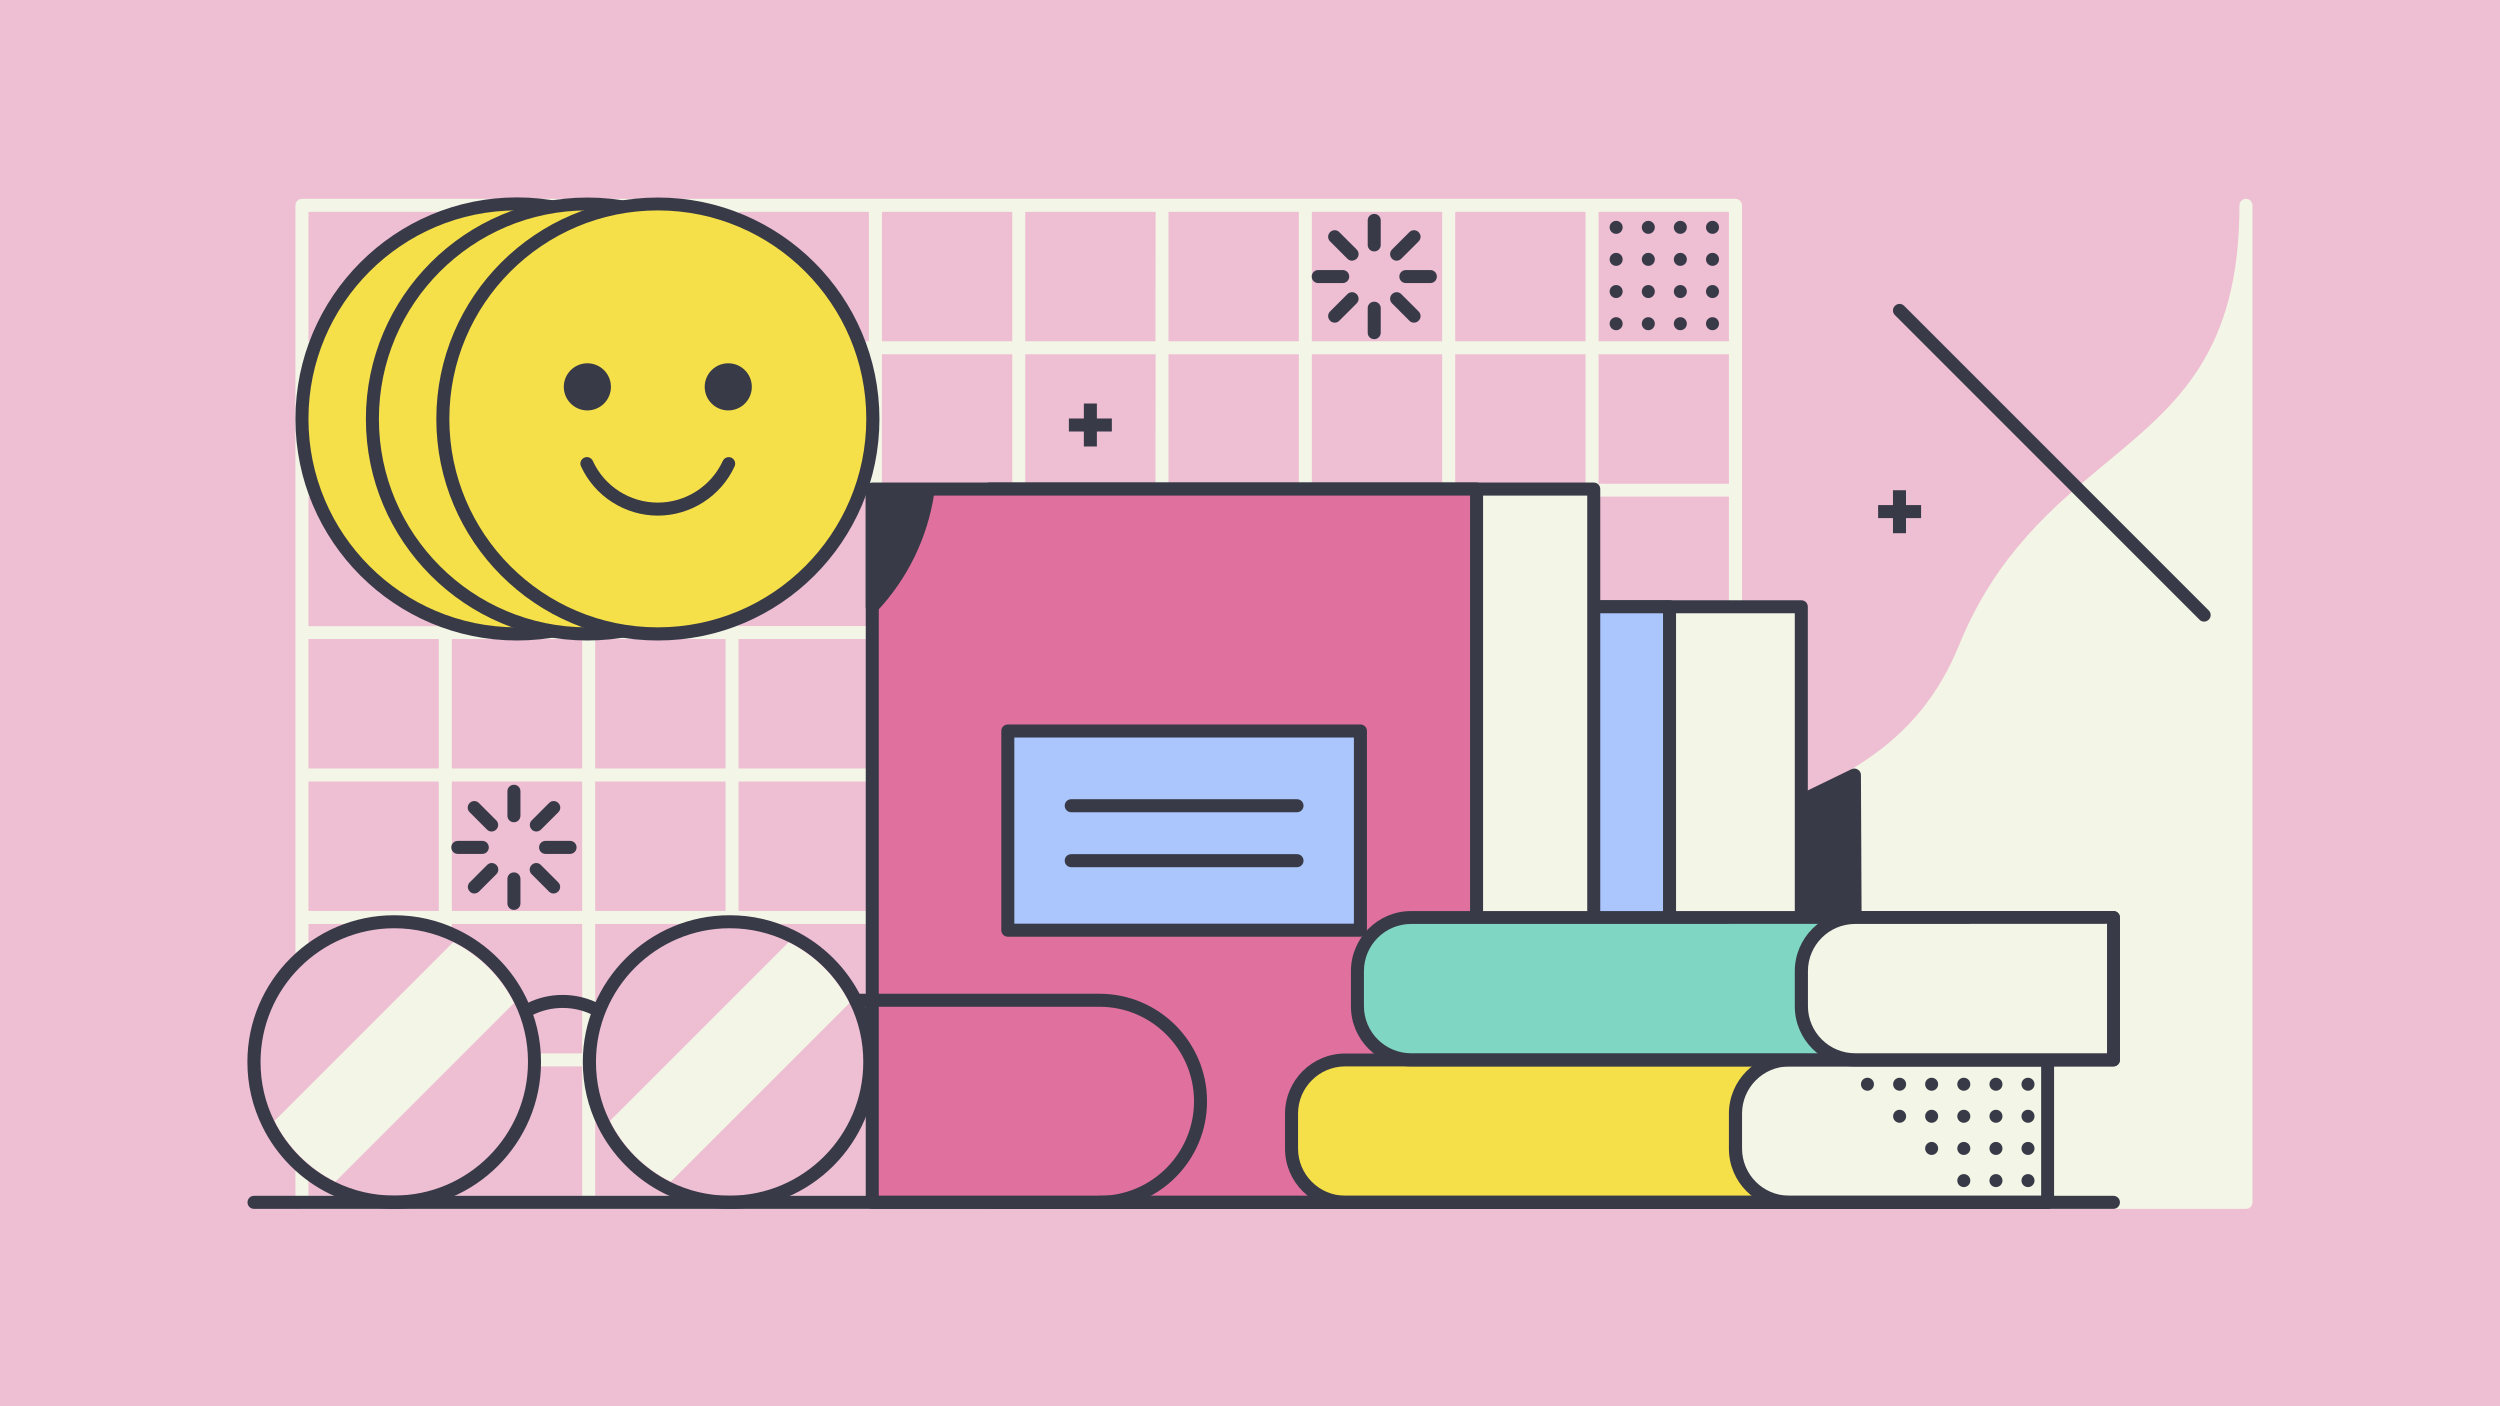 <?xml version="1.0" encoding="utf-8"?>
<!-- Generator: Adobe Illustrator 22.0.1, SVG Export Plug-In . SVG Version: 6.00 Build 0)  -->
<svg version="1.1" id="Layer_1" xmlns="http://www.w3.org/2000/svg" xmlns:xlink="http://www.w3.org/1999/xlink" x="0px" y="0px" viewBox="0 0 1920 1080" style="enable-background:new 0 0 1920 1080;" xml:space="preserve">

<rect y="0" width="1920" height="1080" style="fill:#EEBED3;"/>
<g>
	<path d="M1724.9,152.7c-2.8,0-5,2.2-5,5c0,113.1-47.5,152.4-102.6,198c-39.5,32.7-84.2,69.7-112.8,139.9
		c-15.4,37.7-38.2,65.8-71.9,88.4c-29.9,20.1-65.1,33.2-99.1,46C1233,667.6,1129,706.6,1129,923.4c0,2.8,2.2,5,5,5h590.9
		c2.8,0,5-2.2,5-5V157.7C1729.9,155,1727.7,152.7,1724.9,152.7z" style="fill:#F3F6E6;"/>
	<path d="M1429.2,595.2c0-1.7-0.9-3.3-2.4-4.2s-3.3-1-4.8-0.3l-51.7,25.1c-1.7,0.8-2.8,2.6-2.8,4.5v87.6
		c0,1.4,0.6,2.7,1.6,3.6c0.9,0.9,2.2,1.4,3.4,1.4c0.1,0,0.2,0,0.3,0l52.2-3.3c2.6-0.2,4.7-2.4,4.7-5L1429.2,595.2z" style="fill:#383A48;"/>
	<path d="M1332.8,152.7h-110.1h-110.1h-110.1H892.4h-110H672.3H562.2H452.1H342H231.9c-2.8,0-5,2.2-5,5v109.4v109.4
		v109.4v109.4v109.4V814v109.4c0,2.8,2.2,5,5,5H342h110.1h110.1h110.1h110.1h110.1h110.1h110.1h110.1h110.1c2.8,0,5-2.2,5-5V814
		V704.6V595.2V485.8V376.5V267.1V157.7C1337.8,155,1335.6,152.7,1332.8,152.7z M1327.8,371.5h-100.1v-99.4h100.1V371.5z
		 M1327.8,480.8h-100.1v-99.4h100.1V480.8z M1327.8,590.2h-100.1v-99.4h100.1V590.2z M1327.8,699.6h-100.1v-99.4h100.1V699.6z
		 M236.9,600.2H337v99.4H236.9V600.2z M236.9,490.8H337v99.4H236.9V490.8z M236.9,381.5H337v99.4H236.9V381.5z M347,490.8h100.1
		v99.4H347V490.8z M457.1,490.8h100.1v99.4H457.1V490.8z M567.2,490.8h100.1v99.4H567.2V490.8z M677.3,490.8h100.1v99.4H677.3V490.8
		z M787.4,490.8h100.1v99.4H787.4V490.8z M897.4,490.8h100.1v99.4H897.4V490.8z M1007.5,490.8h100.1v99.4h-100.1V490.8z
		 M1117.6,490.8h100.1v99.4h-100.1V490.8z M1217.7,480.8h-100.1v-99.4h100.1V480.8z M1107.6,480.8h-100.1v-99.4h100.1V480.8z
		 M997.5,480.8H897.4v-99.4h100.1V480.8z M887.4,480.8h-100v-99.4h100.1L887.4,480.8L887.4,480.8z M777.4,480.8H677.3v-99.4h100.1
		L777.4,480.8L777.4,480.8z M667.3,480.8H567.2v-99.4h100.1V480.8z M557.2,480.8H457.1v-99.4h100.1V480.8z M447.1,480.8H347v-99.4
		h100.1V480.8z M347,600.2h100.1v99.4H347V600.2z M457.1,600.2h100.1v99.4H457.1V600.2z M567.2,600.2h100.1v99.4H567.2V600.2z
		 M677.3,600.2h100.1v99.4H677.3V600.2z M787.4,600.2h100.1v99.4H787.4V600.2z M897.4,600.2h100.1v99.4H897.4V600.2z M1007.5,600.2
		h100.1v99.4h-100.1V600.2z M1117.6,600.2h100.1v99.4h-100.1V600.2z M1217.7,371.5h-100.1v-99.4h100.1V371.5z M1107.6,371.5h-100.1
		v-99.4h100.1V371.5z M997.5,371.5H897.4v-99.4h100.1V371.5z M887.4,371.5h-100v-99.4h100.1L887.4,371.5L887.4,371.5z M777.4,371.5
		H677.3v-99.4h100.1L777.4,371.5L777.4,371.5z M667.3,371.5H567.2v-99.4h100.1V371.5z M557.2,371.5H457.1v-99.4h100.1V371.5z
		 M447.1,371.5H347v-99.4h100.1V371.5z M337,371.5H236.9v-99.4H337V371.5z M236.9,709.6H337V809H236.9V709.6z M347,709.6h100.1V809
		H347V709.6z M457.1,709.6h100.1V809H457.1V709.6z M567.2,709.6h100.1V809H567.2V709.6z M677.3,709.6h100.1V809H677.3V709.6z
		 M787.4,709.6h100.1V809H787.4V709.6z M897.4,709.6h100.1V809H897.4V709.6z M1007.5,709.6h100.1V809h-100.1V709.6z M1117.6,709.6
		h100.1V809h-100.1V709.6z M1227.7,709.6h100.1V809h-100.1V709.6z M1327.8,262.1h-100.1v-99.4h100.1V262.1z M1217.7,262.1h-100.1
		v-99.4h100.1V262.1z M1107.6,262.1h-100.1v-99.4h100.1V262.1z M997.5,262.1H897.4v-99.4h100.1V262.1z M887.4,262.1h-100v-99.4
		h100.1L887.4,262.1L887.4,262.1z M777.4,262.1H677.3v-99.4h100.1L777.4,262.1L777.4,262.1z M667.3,262.1H567.2v-99.4h100.1V262.1z
		 M557.2,262.1H457.1v-99.4h100.1V262.1z M447.1,262.1H347v-99.4h100.1V262.1z M236.9,162.7H337v99.4H236.9V162.7z M236.9,819H337
		v99.4H236.9V819z M347,819h100.1v99.4H347V819z M457.1,819h100.1v99.4H457.1V819z M567.2,819h100.1v99.4H567.2V819z M677.3,819
		h100.1v99.4H677.3V819z M787.4,819h100.1v99.4H787.4V819z M897.4,819h100.1v99.4H897.4V819z M1007.5,819h100.1v99.4h-100.1V819z
		 M1117.6,819h100.1v99.4h-100.1V819z M1327.8,918.4h-100.1V819h100.1V918.4z" style="fill:#F3F6E6;"/>
	<g>
		<g>
			<rect x="896.8" y="466" width="486.6" height="457.3" style="fill:#F3F6E6;"/>
			<path d="M1383.4,928.4H896.8c-2.8,0-5-2.2-5-5V466c0-2.8,2.2-5,5-5h486.6c2.8,0,5,2.2,5,5v457.3
				C1388.4,926.1,1386.2,928.4,1383.4,928.4z M901.8,918.4h476.6V471H901.8V918.4z" style="fill:#383A48;"/>
		</g>
		<g>
			<rect x="806.9" y="466" width="475.3" height="457.3" style="fill:#AAC6FC;"/>
			<path d="M1282.2,928.4H806.9c-2.8,0-5-2.2-5-5V466c0-2.8,2.2-5,5-5h475.3c2.8,0,5,2.2,5,5v457.3
				C1287.2,926.1,1285,928.4,1282.2,928.4z M811.9,918.4h465.3V471H811.9V918.4z" style="fill:#383A48;"/>
		</g>
		<g>
			<rect x="911" y="561.4" width="270.8" height="153" style="fill:#E0719E;"/>
			<path d="M1181.8,719.4H911c-2.8,0-5-2.2-5-5v-153c0-2.8,2.2-5,5-5h270.8c2.8,0,5,2.2,5,5v153
				C1186.8,717.1,1184.6,719.4,1181.8,719.4z M916,709.4h260.8v-143H916V709.4z" style="fill:#383A48;"/>
		</g>
		<g>
			<path d="M1133.1,623.8H959.7c-2.8,0-5-2.2-5-5s2.2-5,5-5h173.4c2.8,0,5,2.2,5,5S1135.9,623.8,1133.1,623.8z" style="fill:#383A48;"/>
		</g>
		<g>
			<path d="M1133.1,666H959.7c-2.8,0-5-2.2-5-5s2.2-5,5-5h173.4c2.8,0,5,2.2,5,5S1135.9,666,1133.1,666z" style="fill:#383A48;"/>
		</g>
	</g>
	<g>
		<g>
			<rect x="759.8" y="375.6" width="464.2" height="547.8" style="fill:#F3F6E6;"/>
			<path d="M1224,928.4H759.8c-2.8,0-5-2.2-5-5V375.6c0-2.8,2.2-5,5-5H1224c2.8,0,5,2.2,5,5v547.8
				C1229,926.1,1226.7,928.4,1224,928.4z M764.8,918.4H1219V380.6H764.8V918.4z" style="fill:#383A48;"/>
		</g>
		<g>
			<rect x="669.9" y="375.6" width="464.2" height="547.8" style="fill:#E0719E;"/>
			<path d="M1134,928.4H669.9c-2.8,0-5-2.2-5-5V375.6c0-2.8,2.2-5,5-5H1134c2.8,0,5,2.2,5,5v547.8
				C1139,926.1,1136.8,928.4,1134,928.4z M674.9,918.4H1129V380.6H674.9V918.4z" style="fill:#383A48;"/>
		</g>
		<g>
			<rect x="774" y="561.4" width="270.8" height="153" style="fill:#AAC6FC;"/>
			<path d="M1044.8,719.4H774c-2.8,0-5-2.2-5-5v-153c0-2.8,2.2-5,5-5h270.8c2.8,0,5,2.2,5,5v153
				C1049.8,717.1,1047.6,719.4,1044.8,719.4z M779,709.4h260.8v-143H779V709.4z" style="fill:#383A48;"/>
		</g>
		<g>
			<path d="M996.1,623.8H822.7c-2.8,0-5-2.2-5-5s2.2-5,5-5h173.4c2.8,0,5,2.2,5,5S998.9,623.8,996.1,623.8z" style="fill:#383A48;"/>
		</g>
		<g>
			<path d="M996.1,666H822.7c-2.8,0-5-2.2-5-5s2.2-5,5-5h173.4c2.8,0,5,2.2,5,5S998.9,666,996.1,666z" style="fill:#383A48;"/>
		</g>
	</g>
	<g>
		<g>
			<path d="M668.1,815.6c0,59.5-48.2,107.7-107.7,107.7c-17.1,0-33.2-4-47.5-11c-21.3-10.5-38.6-27.8-49.1-49.1
				c-7.1-14.3-11-30.5-11-47.5c0-59.5,48.2-107.7,107.7-107.7c17.1,0,33.2,4,47.6,11c21.3,10.5,38.6,27.8,49.1,49.1
				C664.2,782.4,668.1,798.6,668.1,815.6z" style="fill:#EEBED3;"/>
			<path d="M560.4,928.4c-17.5,0-34.2-3.9-49.8-11.6c-22.2-10.9-40.4-29.2-51.4-51.4c-7.7-15.6-11.6-32.3-11.6-49.8
				c0-62.2,50.6-112.7,112.7-112.7c17.5,0,34.2,3.9,49.8,11.6c22.2,10.9,40.5,29.2,51.4,51.4c7.7,15.6,11.6,32.3,11.6,49.8
				C673.1,877.8,622.6,928.4,560.4,928.4z M560.4,712.9c-56.6,0-102.7,46.1-102.7,102.7c0,15.9,3.5,31.2,10.5,45.3
				c10,20.2,26.6,36.9,46.8,46.9c14.2,7,29.4,10.5,45.3,10.5c56.6,0,102.7-46.1,102.7-102.7c0-15.9-3.5-31.2-10.5-45.3
				c-10-20.2-26.6-36.9-46.8-46.8C591.6,716.5,576.3,712.9,560.4,712.9z" style="fill:#383A48;"/>
		</g>
		<g>
			<path d="M410.5,815.6c0,59.5-48.2,107.7-107.7,107.7c-17.1,0-33.2-4-47.6-11c-21.3-10.5-38.6-27.8-49.1-49.1
				c-7.1-14.3-11-30.5-11-47.6c0-59.5,48.2-107.7,107.7-107.7c17.1,0,33.2,4,47.6,11c21.3,10.5,38.6,27.8,49.1,49.1
				C406.6,782.4,410.5,798.6,410.5,815.6z" style="fill:#EEBED3;"/>
			<path d="M302.8,928.4c-17.5,0-34.2-3.9-49.8-11.6c-22.2-10.9-40.5-29.2-51.4-51.4c-7.7-15.6-11.6-32.3-11.6-49.8
				c0-62.2,50.6-112.7,112.7-112.7c17.5,0,34.2,3.9,49.8,11.6c22.2,10.9,40.5,29.2,51.4,51.4c7.7,15.6,11.6,32.3,11.6,49.8
				C415.5,877.8,365,928.4,302.8,928.4z M302.8,712.9c-56.6,0-102.7,46.1-102.7,102.7c0,15.9,3.5,31.2,10.5,45.3
				c10,20.2,26.6,36.9,46.8,46.8c14.2,7,29.4,10.5,45.4,10.5c56.6,0,102.7-46.1,102.7-102.7c0-15.9-3.5-31.2-10.5-45.3
				c-10-20.2-26.6-36.9-46.8-46.8C334,716.5,318.7,712.9,302.8,712.9z" style="fill:#383A48;"/>
		</g>
		<g>
			<path d="M652.3,770.4L515.2,907.5c-20.2-10-36.7-26.4-46.7-46.7l137.1-137.1C625.9,733.7,642.3,750.2,652.3,770.4z" style="fill:#F3F6E6;"/>
		</g>
		<g>
			<path d="M394.7,770.4L257.6,907.5c-20.2-10-36.7-26.4-46.7-46.7L348,723.7C368.3,733.7,384.7,750.2,394.7,770.4z" style="fill:#F3F6E6;"/>
		</g>
		<g>
			<path d="M458.7,780.7c-0.8,0-1.6-0.2-2.4-0.6c-7.4-4-15.8-6-24.2-6c-8.2,0-16,1.9-23.2,5.5c-2.5,1.2-5.5,0.3-6.7-2.2
				s-0.3-5.5,2.2-6.7c8.6-4.4,18-6.6,27.7-6.6c10.1,0,20.1,2.5,28.9,7.2c2.4,1.3,3.4,4.3,2.1,6.8
				C462.2,779.8,460.4,780.7,458.7,780.7z" style="fill:#383A48;"/>
		</g>
		<g>
			<path d="M844.4,928.4h-0.5c-2.8,0-5-2.2-5-5s2.2-5,5-5h0.5c40.1,0,72.6-32.6,72.6-72.6s-32.6-72.6-72.6-72.6H657.1
				c-2.8,0-5-2.2-5-5s2.2-5,5-5h187.3c45.6,0,82.6,37.1,82.6,82.6C927.1,891.3,890,928.4,844.4,928.4z" style="fill:#383A48;"/>
		</g>
	</g>
	<g>
		<g>
			<path d="M1572.5,814h-539.4c-22.8,0-41.2,18.5-41.2,41.2v26.9c0,22.8,18.5,41.2,41.2,41.2h539.4V814z" style="fill:#F6E049;"/>
			<path d="M1572.5,928.4h-539.4c-25.5,0-46.2-20.7-46.2-46.2v-26.9c0-25.5,20.7-46.2,46.2-46.2h539.4c2.8,0,5,2.2,5,5
				v109.4C1577.5,926.1,1575.3,928.4,1572.5,928.4z M1033.1,819c-20,0-36.2,16.3-36.2,36.2v26.9c0,20,16.3,36.2,36.2,36.2h534.4V819
				H1033.1z" style="fill:#383A48;"/>
		</g>
		<g>
			<path d="M1572.5,814H1374c-22.8,0-41.2,18.5-41.2,41.2v26.9c0,22.8,18.5,41.2,41.2,41.2h198.5V814z" style="fill:#F3F6E6;"/>
			<path d="M1572.5,928.4H1374c-25.5,0-46.2-20.7-46.2-46.2v-26.9c0-25.5,20.7-46.2,46.2-46.2h198.5c2.8,0,5,2.2,5,5
				v109.4C1577.5,926.1,1575.3,928.4,1572.5,928.4z M1374.1,819c-20,0-36.2,16.3-36.2,36.2v26.9c0,20,16.3,36.2,36.2,36.2h193.5V819
				H1374.1z" style="fill:#383A48;"/>
		</g>
		<g>
			<g>
				<g>
					<g>
						<circle cx="1557.5" cy="832.7" r="5" style="fill:#383A48;"/>
					</g>
				</g>
				<g>
					<g>
						<circle cx="1557.5" cy="857.3" r="5" style="fill:#383A48;"/>
					</g>
				</g>
				<g>
					<g>
						<circle cx="1557.5" cy="882" r="5" style="fill:#383A48;"/>
					</g>
				</g>
				<g>
					<g>
						<circle cx="1557.5" cy="906.7" r="5" style="fill:#383A48;"/>
					</g>
				</g>
				<g>
					<g>
						<circle cx="1532.9" cy="832.7" r="5" style="fill:#383A48;"/>
					</g>
				</g>
				<g>
					<g>
						<circle cx="1532.9" cy="857.3" r="5" style="fill:#383A48;"/>
					</g>
				</g>
				<g>
					<g>
						<circle cx="1532.9" cy="882" r="5" style="fill:#383A48;"/>
					</g>
				</g>
				<g>
					<g>
						<circle cx="1532.9" cy="906.7" r="5" style="fill:#383A48;"/>
					</g>
				</g>
				<g>
					<g>
						<circle cx="1508.2" cy="832.7" r="5" style="fill:#383A48;"/>
					</g>
				</g>
				<g>
					<g>
						<circle cx="1508.2" cy="857.3" r="5" style="fill:#383A48;"/>
					</g>
				</g>
				<g>
					<g>
						<circle cx="1508.2" cy="882" r="5" style="fill:#383A48;"/>
					</g>
				</g>
				<g>
					<g>
						<circle cx="1508.2" cy="906.7" r="5" style="fill:#383A48;"/>
					</g>
				</g>
				<g>
					<g>
						<circle cx="1483.5" cy="832.7" r="5" style="fill:#383A48;"/>
					</g>
				</g>
				<g>
					<g>
						<circle cx="1483.5" cy="857.3" r="5" style="fill:#383A48;"/>
					</g>
				</g>
				<g>
					<g>
						<circle cx="1483.5" cy="882" r="5" style="fill:#383A48;"/>
					</g>
				</g>
				<g>
					<g>
						<circle cx="1458.9" cy="832.7" r="5" style="fill:#383A48;"/>
					</g>
				</g>
				<g>
					<g>
						<circle cx="1458.9" cy="857.3" r="5" style="fill:#383A48;"/>
					</g>
				</g>
				<g>
					<g>
						<circle cx="1434.2" cy="832.7" r="5" style="fill:#383A48;"/>
					</g>
				</g>
			</g>
		</g>
	</g>
	<g>
		<g>
			<g>
				<path d="M1623.1,704.6h-539.4c-22.8,0-41.2,18.5-41.2,41.2v26.9c0,22.8,18.5,41.2,41.2,41.2h539.4V704.6z" style="fill:#7FD6C2;"/>
			</g>
			<g>
				<path d="M1623.1,819h-539.4c-25.5,0-46.2-20.7-46.2-46.2v-26.9c0-25.5,20.7-46.2,46.2-46.2h539.4c2.8,0,5,2.2,5,5
					V814C1628.1,816.7,1625.9,819,1623.1,819z M1083.7,709.6c-20,0-36.2,16.3-36.2,36.2v26.9c0,20,16.3,36.2,36.2,36.2h534.4v-99.4
					L1083.7,709.6L1083.7,709.6z" style="fill:#383A48;"/>
			</g>
		</g>
		<g>
			<path d="M1623.1,704.6h-198.5c-22.8,0-41.2,18.5-41.2,41.2v26.9c0,22.8,18.5,41.2,41.2,41.2h198.5V704.6z" style="fill:#F3F6E6;"/>
			<path d="M1623.1,819h-198.5c-25.5,0-46.2-20.7-46.2-46.2v-26.9c0-25.5,20.7-46.2,46.2-46.2h198.5c2.8,0,5,2.2,5,5
				V814C1628.1,816.7,1625.9,819,1623.1,819z M1424.7,709.6c-20,0-36.2,16.3-36.2,36.2v26.9c0,20,16.3,36.2,36.2,36.2h193.5v-99.4
				L1424.7,709.6L1424.7,709.6z" style="fill:#383A48;"/>
		</g>
	</g>
	<g>
		<g>
			<circle cx="397" cy="321.8" r="165.1" style="fill:#F6E049;"/>
			<path d="M397,491.9c-93.8,0-170.1-76.3-170.1-170.1S303.2,151.6,397,151.6S567.2,228,567.2,321.8
				S490.9,491.9,397,491.9z M397,161.6c-88.3,0-160.1,71.8-160.1,160.1S308.7,481.8,397,481.8S557.1,410,557.1,321.7
				C557.2,233.5,485.3,161.6,397,161.6z" style="fill:#383A48;"/>
		</g>
		<g>
			<g>
				<circle cx="342.9" cy="297.1" r="18.1" style="fill:#383A48;"/>
			</g>
			<g>
				<circle cx="451.1" cy="297.1" r="18.1" style="fill:#383A48;"/>
			</g>
			<g>
				<path d="M397,396c-25.3,0-48.5-14.9-59-37.9c-1.2-2.5,0-5.5,2.5-6.6c2.5-1.2,5.5,0,6.6,2.5
					c8.9,19.5,28.5,32,49.9,32s41-12.6,49.9-32c1.2-2.5,4.1-3.6,6.6-2.5c2.5,1.2,3.6,4.1,2.5,6.6C445.5,381.1,422.3,396,397,396z" style="fill:#383A48;"/>
			</g>
		</g>
	</g>
	<g>
		<g>
			<circle cx="451.1" cy="321.8" r="165.1" style="fill:#F6E049;"/>
			<path d="M451.1,491.9c-93.8,0-170.1-76.3-170.1-170.1s76.3-170.1,170.1-170.1S621.3,228,621.3,321.8
				S544.9,491.9,451.1,491.9z M451.1,161.6c-88.3,0-160.1,71.8-160.1,160.1s71.8,160.1,160.1,160.1S611.2,410,611.2,321.7
				C611.3,233.5,539.4,161.6,451.1,161.6z" style="fill:#383A48;"/>
		</g>
		<g>
			<g>
				<circle cx="397" cy="297.1" r="18.1" style="fill:#383A48;"/>
			</g>
			<g>
				
					<ellipse transform="matrix(0.16 -0.987 0.987 0.16 131.012 748.186)" cx="505.2" cy="297.1" rx="18.1" ry="18.1" style="fill:#383A48;"/>
			</g>
			<g>
				<path d="M451.1,396c-25.3,0-48.5-14.9-59-37.9c-1.2-2.5,0-5.5,2.5-6.6c2.5-1.2,5.5,0,6.6,2.5
					c8.9,19.5,28.5,32,49.9,32s41-12.6,49.9-32c1.2-2.5,4.1-3.6,6.6-2.5c2.5,1.2,3.6,4.1,2.5,6.6C499.6,381.1,476.4,396,451.1,396z" style="fill:#383A48;"/>
			</g>
		</g>
	</g>
	<g>
		<g>
			<circle cx="505.2" cy="321.8" r="165.1" style="fill:#F6E049;"/>
			<path d="M505.2,491.9c-93.8,0-170.1-76.3-170.1-170.1s76.3-170.1,170.1-170.1S675.4,228,675.4,321.8
				S599,491.9,505.2,491.9z M505.2,161.6c-88.3,0-160.1,71.8-160.1,160.1s71.8,160.1,160.1,160.1S665.3,410,665.3,321.7
				C665.4,233.5,593.5,161.6,505.2,161.6z" style="fill:#383A48;"/>
		</g>
		<path d="M716.3,374.9c-1-1.1-2.3-1.7-3.8-1.7h-42.6c-2.8,0-5,2.2-5,5V466c0,2.1,1.3,3.9,3.2,4.7
			c0.6,0.2,1.2,0.3,1.8,0.3c1.4,0,2.7-0.6,3.7-1.6c23.6-25.2,38.8-56.6,43.9-90.5C717.7,377.5,717.2,376,716.3,374.9z" style="fill:#383A48;"/>
		<g>
			<g>
				<circle cx="451.1" cy="297.1" r="18.1" style="fill:#383A48;"/>
			</g>
			<g>
				<circle cx="559.3" cy="297.1" r="18.1" style="fill:#383A48;"/>
			</g>
			<g>
				<path d="M505.2,396c-25.3,0-48.5-14.9-59-37.9c-1.2-2.5,0-5.5,2.5-6.6c2.5-1.2,5.5,0,6.6,2.5
					c8.9,19.5,28.5,32,49.9,32c21.4,0,41-12.6,49.9-32c1.2-2.5,4.1-3.6,6.6-2.5c2.5,1.2,3.6,4.1,2.5,6.6
					C553.7,381.1,530.5,396,505.2,396z" style="fill:#383A48;"/>
			</g>
		</g>
	</g>
	<g>
		<path d="M1692.7,477.4c-1.3,0-2.6-0.5-3.5-1.5L1455.3,242c-2-2-2-5.1,0-7.1s5.1-2,7.1,0l233.9,233.9c2,2,2,5.1,0,7.1
			C1695.3,476.9,1694,477.4,1692.7,477.4z" style="fill:#383A48;"/>
	</g>
	<g>
		<g>
			<path d="M1055.4,193.1c-2.8,0-5-2.2-5-5v-18.8c0-2.8,2.2-5,5-5s5,2.2,5,5v18.8
				C1060.4,190.9,1058.2,193.1,1055.4,193.1z" style="fill:#383A48;"/>
		</g>
		<g>
			<path d="M1055.4,260.5c-2.8,0-5-2.2-5-5v-18.8c0-2.8,2.2-5,5-5s5,2.2,5,5v18.8
				C1060.4,258.2,1058.2,260.5,1055.4,260.5z" style="fill:#383A48;"/>
		</g>
		<g>
			<path d="M1031.2,217.4h-18.8c-2.8,0-5-2.2-5-5s2.2-5,5-5h18.8c2.8,0,5,2.2,5,5S1033.9,217.4,1031.2,217.4z" style="fill:#383A48;"/>
		</g>
		<g>
			<path d="M1098.5,217.4h-18.8c-2.8,0-5-2.2-5-5s2.2-5,5-5h18.8c2.8,0,5,2.2,5,5S1101.3,217.4,1098.5,217.4z" style="fill:#383A48;"/>
		</g>
		<g>
			<path d="M1038.3,200.2c-1.3,0-2.6-0.5-3.5-1.5l-13.3-13.3c-2-2-2-5.1,0-7.1s5.1-2,7.1,0l13.3,13.3c2,2,2,5.1,0,7.1
				C1040.8,199.7,1039.5,200.2,1038.3,200.2z" style="fill:#383A48;"/>
		</g>
		<g>
			<path d="M1085.9,247.8c-1.3,0-2.6-0.5-3.5-1.5l-13.3-13.3c-2-2-2-5.1,0-7.1s5.1-2,7.1,0l13.3,13.3c2,2,2,5.1,0,7.1
				C1088.4,247.4,1087.2,247.8,1085.9,247.8z" style="fill:#383A48;"/>
		</g>
		<g>
			<path d="M1025,247.8c-1.3,0-2.6-0.5-3.5-1.5c-2-2-2-5.1,0-7.1l13.3-13.3c2-2,5.1-2,7.1,0s2,5.1,0,7.1l-13.3,13.3
				C1027.6,247.4,1026.3,247.8,1025,247.8z" style="fill:#383A48;"/>
		</g>
		<g>
			<path d="M1072.6,200.2c-1.3,0-2.6-0.5-3.5-1.5c-2-2-2-5.1,0-7.1l13.3-13.3c2-2,5.1-2,7.1,0s2,5.1,0,7.1l-13.3,13.3
				C1075.2,199.7,1073.9,200.2,1072.6,200.2z" style="fill:#383A48;"/>
		</g>
	</g>
	<g>
		<g>
			<path d="M394.7,631.5c-2.8,0-5-2.2-5-5v-18.8c0-2.8,2.2-5,5-5s5,2.2,5,5v18.8C399.7,629.2,397.5,631.5,394.7,631.5z" style="fill:#383A48;"/>
		</g>
		<g>
			<path d="M394.7,698.8c-2.8,0-5-2.2-5-5V675c0-2.8,2.2-5,5-5s5,2.2,5,5v18.8C399.7,696.6,397.5,698.8,394.7,698.8z" style="fill:#383A48;"/>
		</g>
		<g>
			<path d="M370.4,655.8h-18.8c-2.8,0-5-2.2-5-5s2.2-5,5-5h18.8c2.8,0,5,2.2,5,5S373.2,655.8,370.4,655.8z" style="fill:#383A48;"/>
		</g>
		<g>
			<path d="M437.8,655.8H419c-2.8,0-5-2.2-5-5s2.2-5,5-5h18.8c2.8,0,5,2.2,5,5S440.5,655.8,437.8,655.8z" style="fill:#383A48;"/>
		</g>
		<g>
			<path d="M377.5,638.6c-1.3,0-2.6-0.5-3.5-1.5l-13.3-13.3c-2-2-2-5.1,0-7.1s5.1-2,7.1,0l13.3,13.3c2,2,2,5.1,0,7.1
				C380.1,638.1,378.8,638.6,377.5,638.6z" style="fill:#383A48;"/>
		</g>
		<g>
			<path d="M425.1,686.2c-1.3,0-2.6-0.5-3.5-1.5l-13.3-13.3c-2-2-2-5.1,0-7.1s5.1-2,7.1,0l13.3,13.3c2,2,2,5.1,0,7.1
				C427.7,685.7,426.4,686.2,425.1,686.2z" style="fill:#383A48;"/>
		</g>
		<g>
			<path d="M364.3,686.2c-1.3,0-2.6-0.5-3.5-1.5c-2-2-2-5.1,0-7.1l13.3-13.3c2-2,5.1-2,7.1,0s2,5.1,0,7.1l-13.3,13.3
				C366.8,685.7,365.5,686.2,364.3,686.2z" style="fill:#383A48;"/>
		</g>
		<g>
			<path d="M411.9,638.6c-1.3,0-2.6-0.5-3.5-1.5c-2-2-2-5.1,0-7.1l13.3-13.3c2-2,5.1-2,7.1,0s2,5.1,0,7.1l-13.3,13.3
				C414.4,638.1,413.2,638.6,411.9,638.6z" style="fill:#383A48;"/>
		</g>
	</g>
	<g>
		<path d="M1623.1,928.4h-1428c-2.8,0-5-2.2-5-5s2.2-5,5-5h1428c2.8,0,5,2.2,5,5S1625.9,928.4,1623.1,928.4z" style="fill:#383A48;"/>
	</g>
	<g>
		<g>
			<line x1="1442.4" y1="392.9" x2="1475.3" y2="392.9" style="fill:none;"/>
			<rect x="1442.4" y="387.9" width="33" height="10" style="fill:#383A48;"/>
		</g>
		<g>
			<line x1="1458.8" y1="409.4" x2="1458.8" y2="376.5" style="fill:none;"/>
			<rect x="1453.8" y="376.5" width="10" height="33" style="fill:#383A48;"/>
		</g>
	</g>
	<g>
		<g>
			<line x1="820.9" y1="326.4" x2="853.9" y2="326.4" style="fill:none;"/>
			<rect x="820.9" y="321.4" width="33" height="10" style="fill:#383A48;"/>
		</g>
		<g>
			<line x1="837.4" y1="342.8" x2="837.4" y2="309.9" style="fill:none;"/>
			<rect x="832.4" y="309.9" width="10" height="33" style="fill:#383A48;"/>
		</g>
	</g>
	<g>
		<g>
			<g>
				<g>
					<circle cx="1315.2" cy="174.6" r="5" style="fill:#383A48;"/>
				</g>
			</g>
			<g>
				<g>
					<circle cx="1315.2" cy="199.2" r="5" style="fill:#383A48;"/>
				</g>
			</g>
			<g>
				<g>
					<circle cx="1315.2" cy="223.9" r="5" style="fill:#383A48;"/>
				</g>
			</g>
			<g>
				<g>
					<circle cx="1315.2" cy="248.6" r="5" style="fill:#383A48;"/>
				</g>
			</g>
			<g>
				<g>
					<circle cx="1290.5" cy="174.6" r="5" style="fill:#383A48;"/>
				</g>
			</g>
			<g>
				<g>
					<circle cx="1290.5" cy="199.2" r="5" style="fill:#383A48;"/>
				</g>
			</g>
			<g>
				<g>
					<circle cx="1290.5" cy="223.9" r="5" style="fill:#383A48;"/>
				</g>
			</g>
			<g>
				<g>
					<circle cx="1290.5" cy="248.6" r="5" style="fill:#383A48;"/>
				</g>
			</g>
			<g>
				<g>
					<circle cx="1265.9" cy="174.6" r="5" style="fill:#383A48;"/>
				</g>
			</g>
			<g>
				<g>
					<circle cx="1265.9" cy="199.2" r="5" style="fill:#383A48;"/>
				</g>
			</g>
			<g>
				<g>
					<circle cx="1265.9" cy="223.9" r="5" style="fill:#383A48;"/>
				</g>
			</g>
			<g>
				<g>
					<circle cx="1265.9" cy="248.6" r="5" style="fill:#383A48;"/>
				</g>
			</g>
			<g>
				<g>
					<circle cx="1241.2" cy="174.6" r="5" style="fill:#383A48;"/>
				</g>
			</g>
			<g>
				<g>
					<circle cx="1241.2" cy="199.2" r="5" style="fill:#383A48;"/>
				</g>
			</g>
			<g>
				<g>
					<circle cx="1241.2" cy="223.9" r="5" style="fill:#383A48;"/>
				</g>
			</g>
			<g>
				<g>
					<circle cx="1241.2" cy="248.6" r="5" style="fill:#383A48;"/>
				</g>
			</g>
		</g>
	</g>
</g>
</svg>
